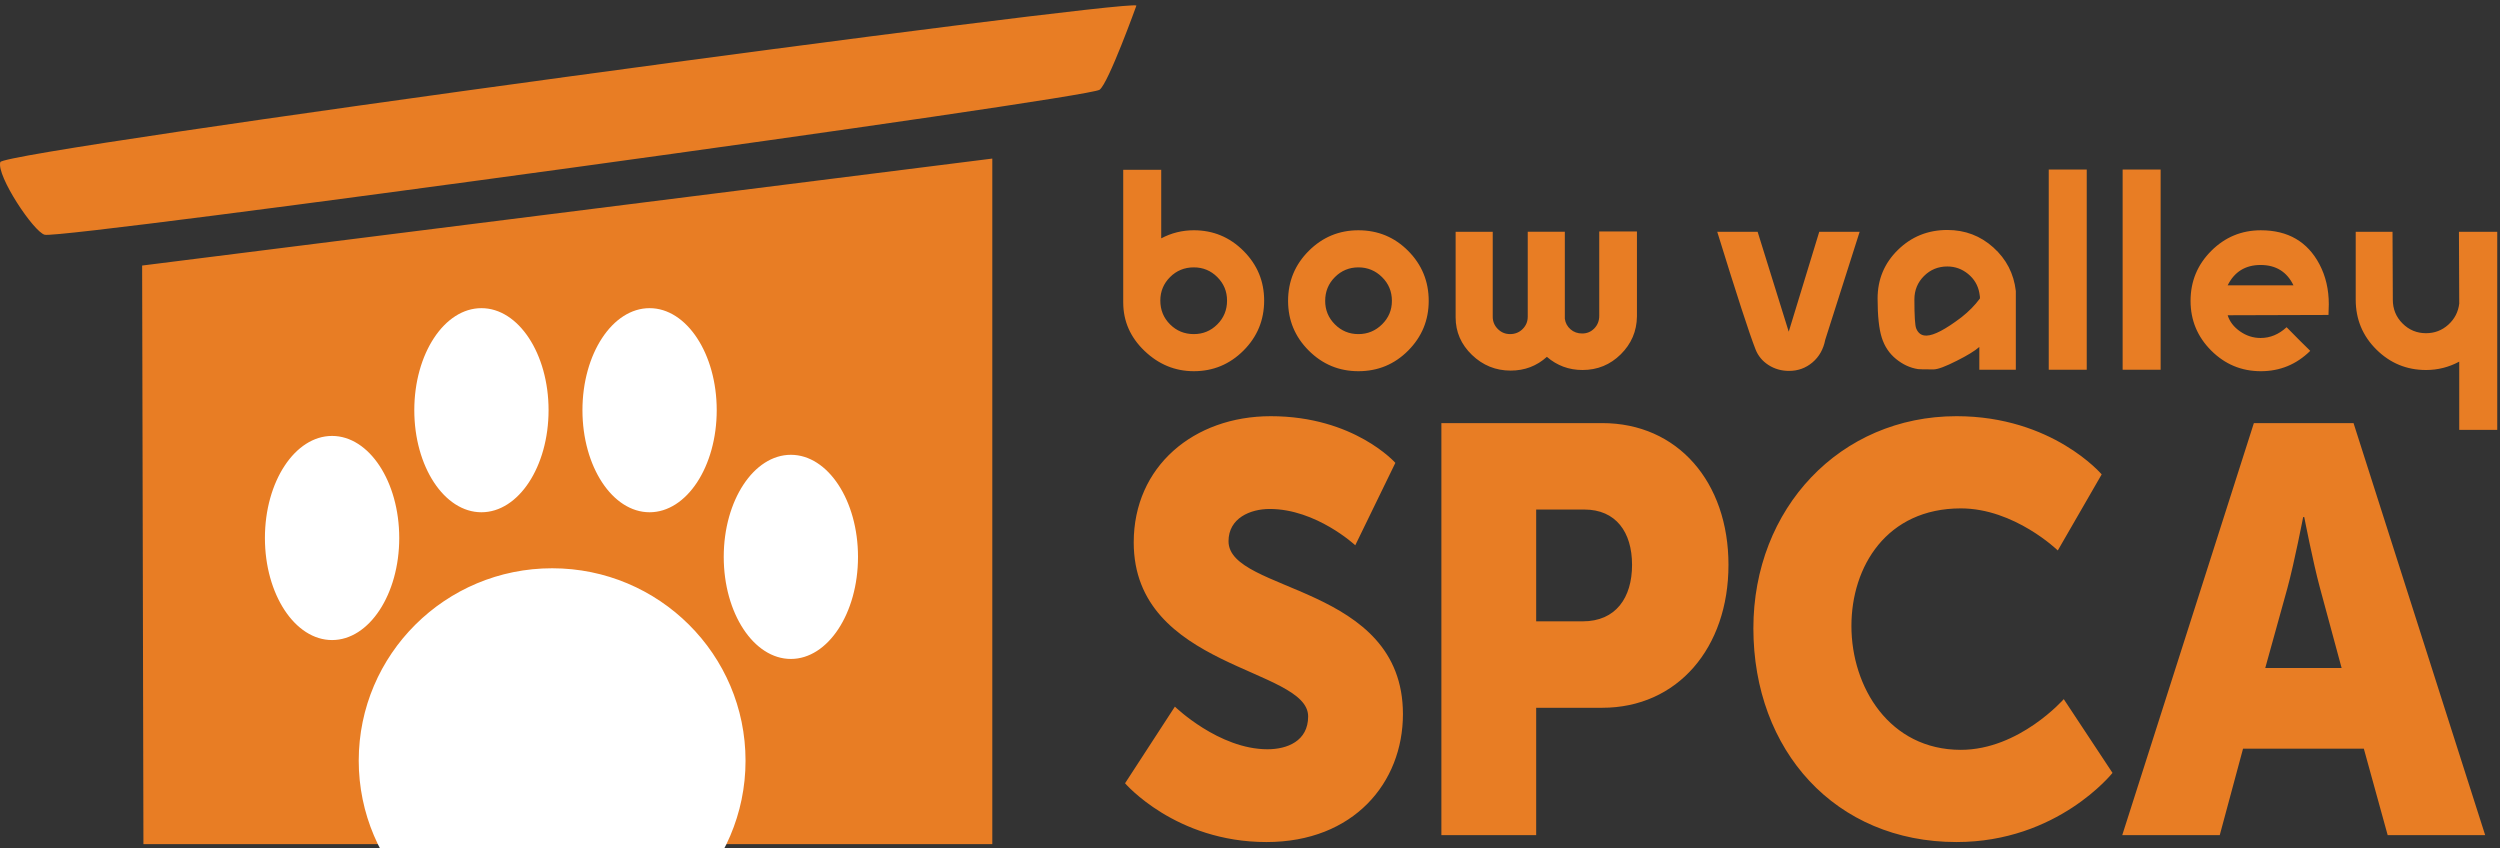 <svg viewBox="0 0 1880 638" xmlns="http://www.w3.org/2000/svg" fill-rule="evenodd" clip-rule="evenodd" stroke-linejoin="round" stroke-miterlimit="1.414"><rect x="0" y="0" width="1880" height="638" fill="#333333" stroke="none"/><g fill-rule="nonzero"><path d="M922.738 226.042c0-6.9-2.437-12.788-7.312-17.663-4.875-4.87-10.763-7.312-17.663-7.312-7.05 0-13.012 2.441-17.887 7.312-4.875 4.875-7.313 10.763-7.313 17.663 0 7.054 2.438 13.012 7.313 17.887s10.837 7.313 17.887 7.313c6.9 0 12.788-2.438 17.663-7.313s7.312-10.833 7.312-17.887zm27.9 0c0 14.704-5.175 27.225-15.525 37.575-10.35 10.35-22.8 15.525-37.35 15.525-14.1 0-26.475-5.1-37.125-15.3-10.65-10.2-15.975-22.35-15.975-36.45v-99.675h28.575v51.525c7.65-4.05 15.825-6.075 24.525-6.075 14.55 0 27 5.175 37.35 15.525 10.35 10.35 15.525 22.804 15.525 37.35zM1046.713 226.267c0-7.05-2.475-13.013-7.425-17.888-4.95-4.87-10.879-7.312-17.775-7.312-6.9 0-12.791 2.441-17.662 7.312-4.875 4.875-7.313 10.838-7.313 17.888 0 6.9 2.438 12.787 7.313 17.662 4.87 4.875 10.762 7.313 17.662 7.313 6.896 0 12.825-2.438 17.775-7.313 4.95-4.875 7.425-10.762 7.425-17.662zm27.675 0c0 14.55-5.145 27-15.412 37.35-10.28 10.35-22.763 15.525-37.463 15.525-14.55 0-27-5.175-37.35-15.525-10.35-10.35-15.525-22.8-15.525-37.35 0-14.7 5.175-27.225 15.525-37.575 10.35-10.35 22.8-15.525 37.35-15.525 14.7 0 27.184 5.175 37.463 15.525 10.267 10.35 15.412 22.875 15.412 37.575zM1230.984 174.067v63.9c-.15 11.104-4.204 20.587-12.15 28.462-7.95 7.875-17.55 11.813-28.8 11.813-10.204 0-19.125-3.296-26.775-9.9-7.65 6.9-16.729 10.35-27.225 10.35-11.25 0-20.966-3.938-29.137-11.813-8.175-7.875-12.263-17.287-12.263-28.237v-64.35h27.9v63.9c0 3.6 1.275 6.675 3.825 9.225 2.55 2.55 5.625 3.825 9.225 3.825 3.746 0 6.9-1.275 9.45-3.825 2.55-2.55 3.825-5.625 3.825-9.225v-31.95-31.95h27.9v65.475c.45 3.15 1.875 5.775 4.275 7.875 2.396 2.1 5.321 3.15 8.775 3.15 3.6 0 6.638-1.271 9.113-3.825 2.475-2.55 3.712-5.7 3.712-9.45v-63.45h28.35zM1398.46 174.292l-25.876 81.225c-1.354 7.05-4.541 12.712-9.562 16.987-5.03 4.275-10.913 6.413-17.667 6.413-5.7 0-10.837-1.463-15.412-4.388-4.575-2.925-7.838-6.862-9.784-11.812-4.5-11.396-14.104-40.875-28.8-88.425h30.375l23.396 75.15 22.954-75.15h30.375zM1488.905 224.467c.146-.3 0-1.725-.454-4.275-1.05-5.7-3.862-10.425-8.433-14.175-4.58-3.746-9.788-5.625-15.638-5.625-6.9 0-12.754 2.4-17.55 7.2-4.804 4.8-7.204 10.654-7.204 17.55 0 12.45.454 19.725 1.354 21.825 1.496 3.75 4.121 5.55 7.871 5.4 5.55-.15 14.25-4.725 26.104-13.725 5.546-4.35 10.196-9.075 13.95-14.175zm27-5.625v59.175h-27.454v-17.1c-3.45 3.004-9.07 6.45-16.875 10.35-8.546 4.354-14.4 6.525-17.546 6.525-7.2 0-11.104-.075-11.7-.225-5.85-.9-11.329-3.408-16.425-7.538-5.1-4.125-8.7-9.483-10.8-16.087-2.104-6.6-3.15-16.425-3.15-29.475 0-14.4 5.096-26.588 15.3-36.563 10.196-9.975 22.575-14.962 37.125-14.962 13.346 0 24.896 4.387 34.646 13.162 9.75 8.775 15.38 19.688 16.88 32.738zM1540.655 127.492h28.571v150.525h-28.57zM1596.226 127.492h28.575v150.525h-28.575zM1724.697 214.567c-4.95-10.2-13.2-15.3-24.75-15.3-11.4 0-19.654 5.1-24.746 15.3h49.496zm26.325 22.275l-75.82.225c1.495 4.804 4.608 8.85 9.333 12.15 4.729 3.3 9.862 4.95 15.412 4.95 7.204 0 13.725-2.7 19.575-8.1 7.05 7.2 12.975 13.125 17.775 17.775-10.35 10.2-22.725 15.3-37.125 15.3-14.55 0-27-5.175-37.35-15.525-10.35-10.35-15.525-22.8-15.525-37.35 0-14.7 5.175-27.225 15.525-37.575 10.35-10.35 22.8-15.525 37.35-15.525 20.396 0 35.104 8.55 44.1 25.65 4.65 8.854 6.98 18.825 6.98 29.925 0 2.4-.08 5.1-.23 8.1zM1877.922 323.242h-28.579v-51.3c-7.8 4.2-16.125 6.3-24.975 6.3-14.55 0-26.996-5.138-37.35-15.413-10.346-10.27-15.52-22.762-15.52-37.462v-51.075h27.674l.225 51.075c0 7.054 2.434 13.017 7.313 17.887 4.87 4.875 10.758 7.313 17.658 7.313 6.45 0 12.042-2.138 16.767-6.413s7.458-9.562 8.208-15.862l-.22-54h28.8v148.95zM883.517 531.384s32.996 32.062 69.655 32.062c14.666 0 30.554-6.062 30.554-24.7 0-36.833-131.167-35.533-131.167-130.87 0-57.2 45.217-94.9 103.058-94.9 62.734 0 93.692 35.1 93.692 35.1l-30.146 61.97s-29.329-27.304-64.358-27.304c-14.667 0-30.958 6.933-30.958 24.267 0 39 131.162 32.066 131.162 130.004 0 51.57-37.067 96.204-102.65 96.204-68.433 0-106.317-44.2-106.317-44.2l37.475-57.633zM1190.234 467.246c24.85 0 37.071-17.77 37.071-42.47s-12.22-41.6-35.846-41.6h-36.254v84.07h35.03zm-106.316-149.07H1204.9c56.62 0 94.913 44.2 94.913 106.6 0 62.4-38.292 107.47-94.913 107.47h-49.696v95.771h-71.287V318.175zM1471.293 312.975c72.1 0 109.167 43.767 109.167 43.767l-32.996 57.2s-32.584-31.63-72.913-31.63c-55.804 0-82.283 43.763-82.283 88.4 0 45.93 28.512 93.168 82.283 93.168 43.996 0 77.396-38.134 77.396-38.134l36.658 55.471s-41.141 52-117.312 52c-91.246 0-152.754-68.9-152.754-160.77 0-90.134 65.175-159.472 152.754-159.472zM1731.98 388.809s-6.52 33.8-11.812 53.3l-16.704 60.237h57.437l-16.295-60.237c-5.296-19.5-11.813-53.3-11.813-53.3h-.812zm45.621 174.204h-90.837l-17.517 65.004h-73.32l98.983-309.842h74.95l98.987 309.842h-73.32l-17.926-65.004zM106.883 199.692L746.21 119.25V634.81h-638.35l-.976-435.117zM826.88 67.496c-9.759 6.83-778.972 112.458-793.23 109.046-8.3-2.059-36.45-44.484-33.425-54.65 2.7-8.85 846.88-122.705 854.367-117.717 0 0-21.1 58.675-27.712 63.32z" fill="#e87d24"/><path d="M415.146 716.667c-80.346-.012-145.4-64.829-145.383-144.712.054-79.896 65.187-144.642 145.508-144.617 80.35.042 145.425 64.858 145.371 144.754 0 79.867-65.158 144.617-145.496 144.575zM300.234 404.559c0 42.379-22.63 76.762-50.521 76.762-27.892 0-50.492-34.383-50.492-76.762 0-42.38 22.6-76.738 50.492-76.738 27.891 0 50.52 34.358 50.52 76.738zM412.525 308.463c0 42.404-22.575 76.758-50.496 76.758-27.891 0-50.479-34.354-50.479-76.758 0-42.38 22.588-76.73 50.48-76.73 27.92 0 50.495 34.35 50.495 76.73zM538.975 308.463c0 42.404-22.591 76.758-50.495 76.758-27.892 0-50.48-34.354-50.48-76.758 0-42.38 22.588-76.73 50.48-76.73 27.904 0 50.495 34.35 50.495 76.73zM645.221 418.767c0 42.408-22.604 76.763-50.491 76.763-27.88 0-50.484-34.355-50.484-76.763 0-42.388 22.604-76.754 50.484-76.754 27.887 0 50.491 34.366 50.491 76.754z" fill="#fff"/></g></svg>